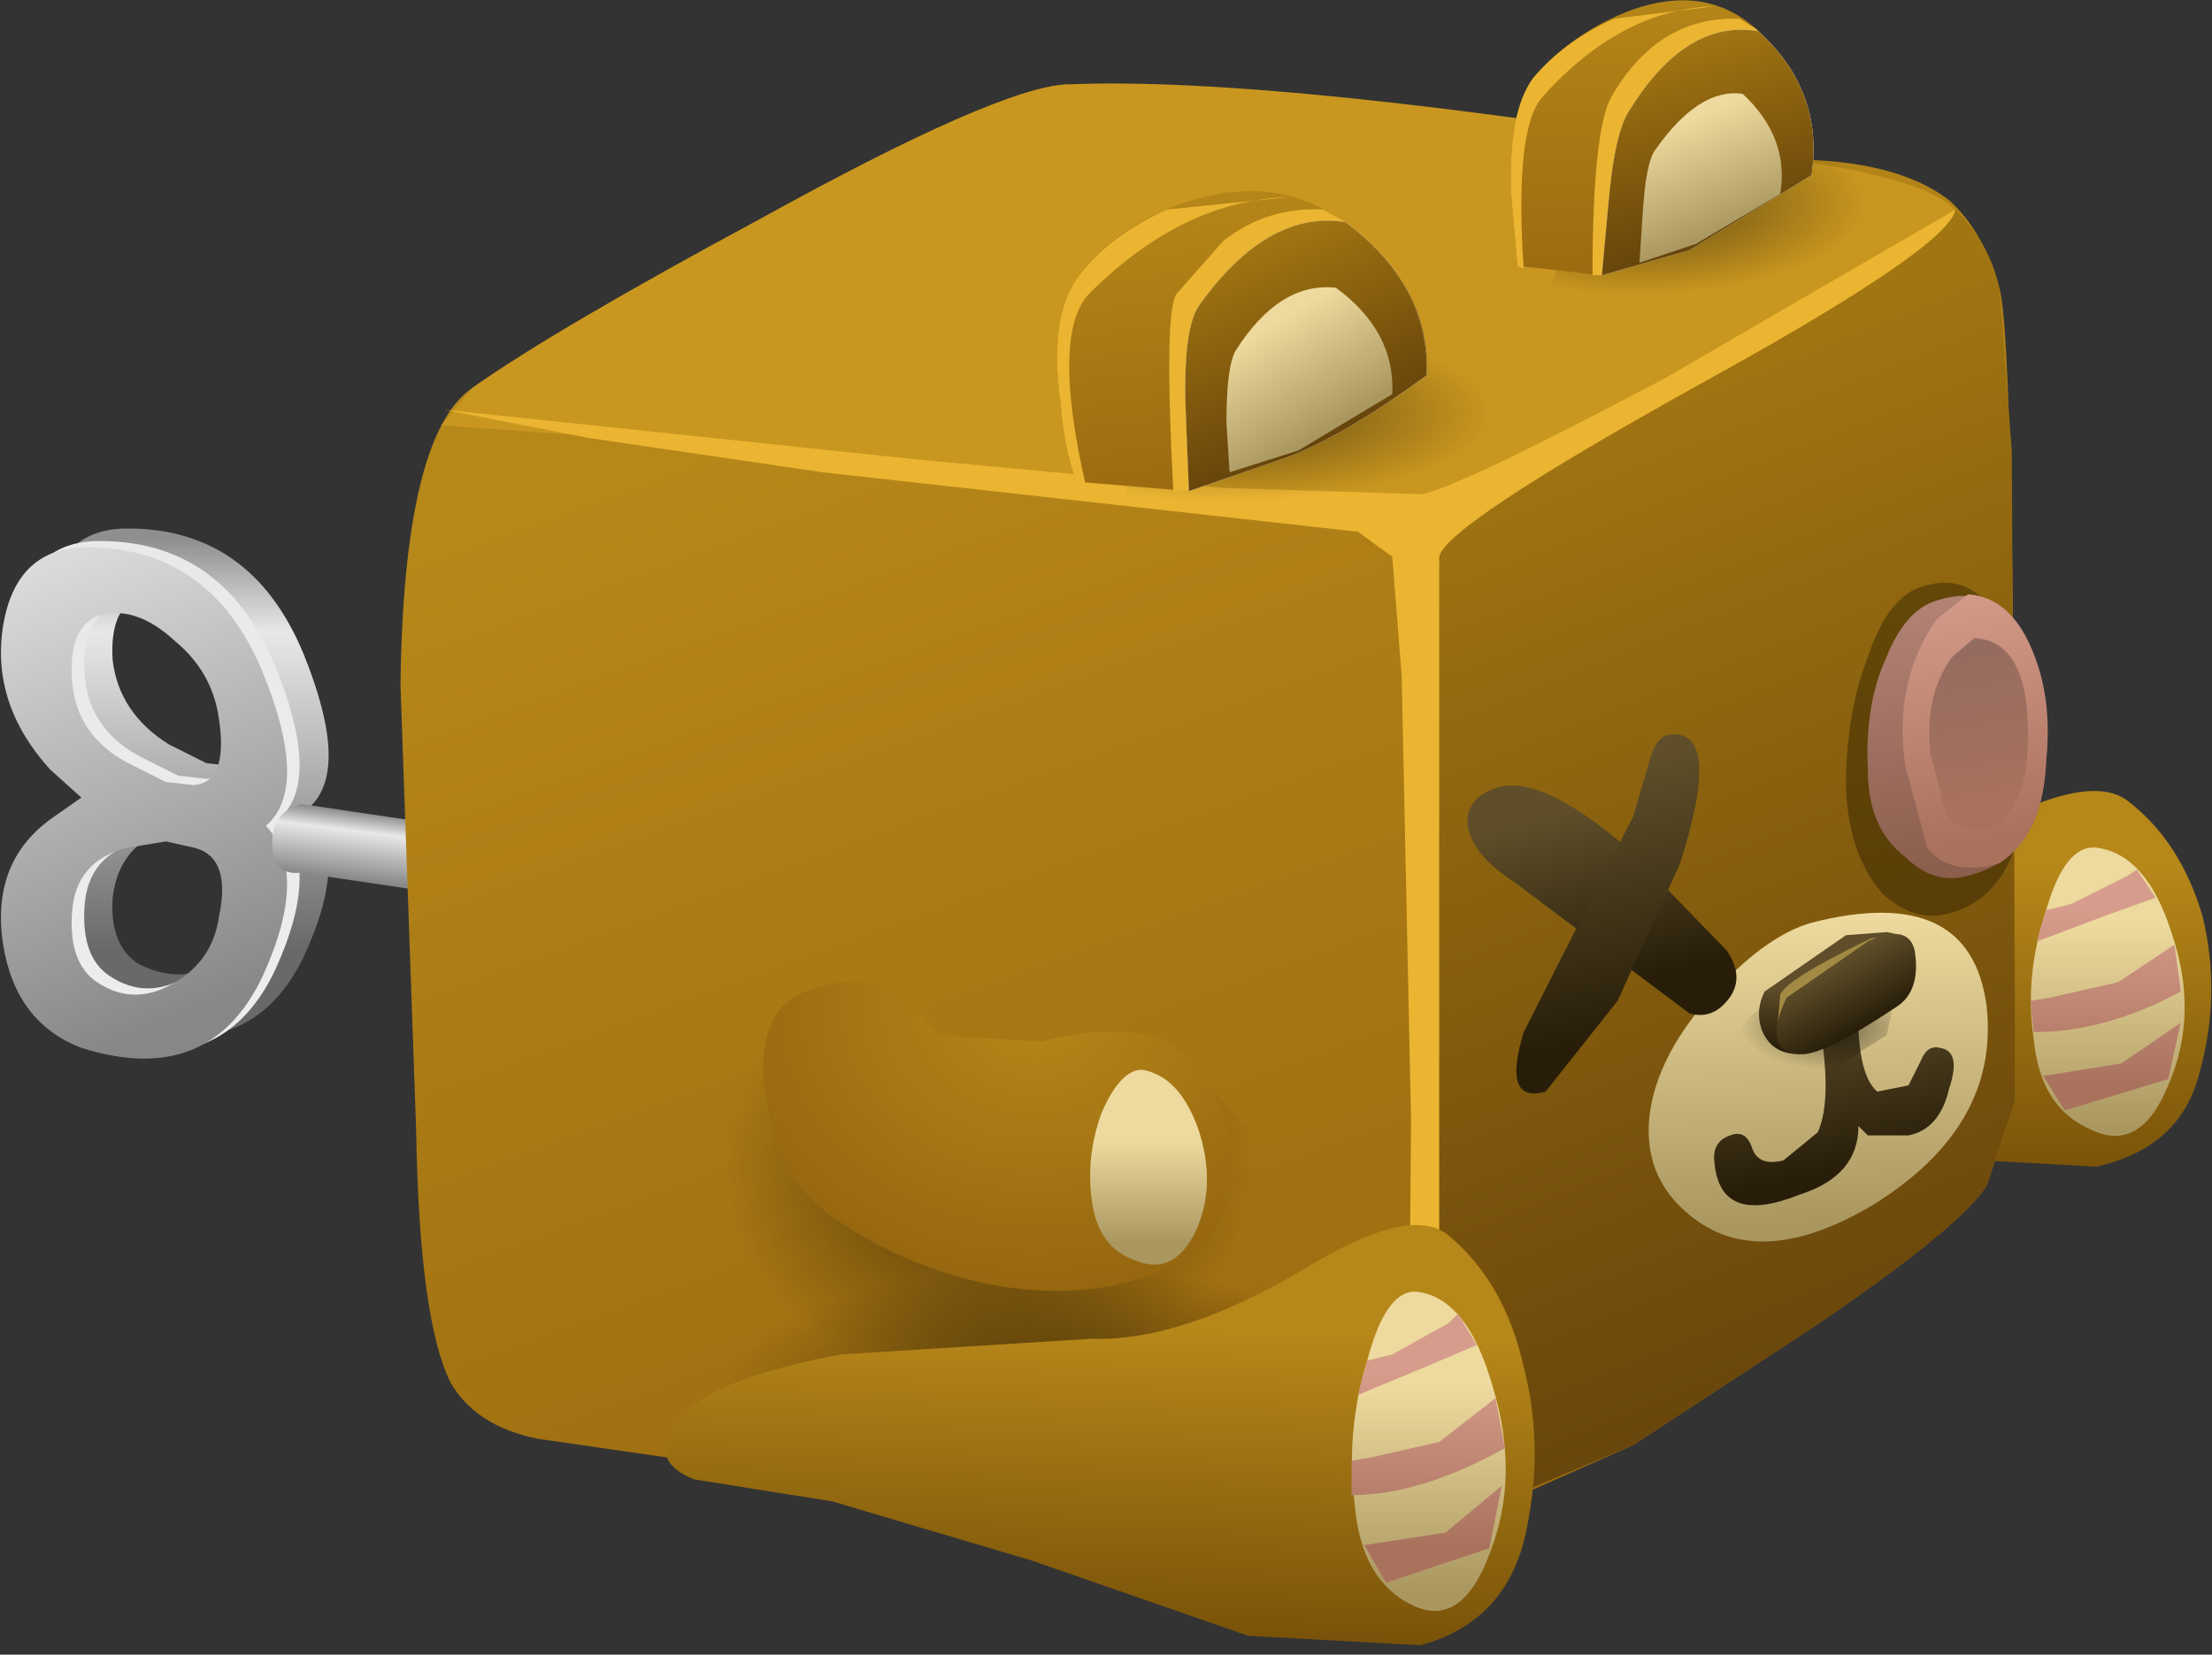 <?xml version="1.0" encoding="UTF-8" standalone="no"?>
<svg xmlns:xlink="http://www.w3.org/1999/xlink" height="26.45px" width="35.35px" xmlns="http://www.w3.org/2000/svg">
  <rect width="100%" height="100%" fill="#333333" stroke="none"/>
  <g transform="matrix(1.0, 0.0, 0.0, 1.0, 0.0, 0.0)">
    <use height="29.0" id="cubimal" transform="matrix(1.0, 0.0, 0.0, 1.0, -3.9, -1.55)" width="40.5" xlink:href="#sprite0"/>
  </g>
  <defs>
    <g id="sprite0" transform="matrix(1.0, 0.0, 0.0, 1.0, 4.3, 2.1)">
      <use height="26.45" transform="matrix(1.0, 0.0, 0.0, 1.0, -0.4, -0.55)" width="35.35" xlink:href="#sprite1"/>
    </g>
    <g id="sprite1" transform="matrix(1.0, 0.0, 0.0, 1.0, 0.0, 0.5)">
      <use height="8.45" transform="matrix(1.0, 0.0, 0.0, 1.0, 0.0, 7.95)" width="10.2" xlink:href="#sprite2"/>
      <use height="26.45" transform="matrix(1.0, 0.0, 0.0, 1.0, 6.4, -0.5)" width="28.95" xlink:href="#sprite6"/>
    </g>
    <g id="sprite2" transform="matrix(1.0, 0.0, 0.0, 1.0, 0.0, 0.0)">
      <use height="8.15" transform="matrix(1.0, 0.0, 0.0, 1.0, 0.7, 0.0)" width="4.55" xlink:href="#sprite3"/>
      <use height="8.15" transform="matrix(1.0, 0.0, 0.0, 1.0, 0.2, 0.2)" width="4.6" xlink:href="#sprite4"/>
      <use height="8.15" transform="matrix(1.0, 0.0, 0.0, 1.0, 0.0, 0.3)" width="4.6" xlink:href="#sprite5"/>
      <use height="1.9" transform="matrix(1.0, 0.0, 0.0, 1.0, 4.35, 4.4)" width="5.85" xlink:href="#shape3"/>
    </g>
    <g id="sprite3" transform="matrix(1.0, 0.0, 0.0, 1.0, 0.0, 0.0)">
      <use height="8.15" transform="matrix(1.0, 0.0, 0.0, 1.0, 0.0, 0.0)" width="4.55" xlink:href="#shape0"/>
    </g>
    <g id="shape0" transform="matrix(1.0, 0.0, 0.0, 1.0, 0.0, 0.0)">
      <path d="M3.5 5.9 Q3.6 5.0 3.05 4.75 L2.6 4.7 2.0 4.8 Q1.2 5.05 1.1 5.9 1.05 6.65 1.5 6.95 2.15 7.3 2.8 6.95 3.4 6.6 3.5 5.9 M0.05 1.25 Q0.2 0.05 1.25 0.0 3.3 -0.05 4.15 2.0 4.9 3.85 4.25 4.45 4.9 5.25 4.15 6.85 3.3 8.6 1.25 7.95 0.2 7.6 0.05 6.35 -0.15 5.05 0.8 4.35 L1.25 4.0 0.8 3.55 Q-0.15 2.5 0.05 1.25 M3.5 2.75 Q3.4 2.0 2.8 1.5 2.15 0.9 1.5 1.1 1.05 1.3 1.1 2.1 1.2 2.95 2.0 3.45 L2.6 3.75 3.05 3.8 Q3.6 3.75 3.5 2.75" fill="url(#gradient0)" fill-rule="evenodd" stroke="none"/>
    </g>
    <linearGradient gradientTransform="matrix(0.0, 0.004, 0.004, 0.0, 2.25, 3.45)" gradientUnits="userSpaceOnUse" id="gradient0" spreadMethod="pad" x1="-819.2" x2="819.2">
      <stop offset="0.0" stop-color="#8f8f8f"/>
      <stop offset="0.227" stop-color="#e8e8e8"/>
      <stop offset="1.0" stop-color="#696969"/>
    </linearGradient>
    <g id="sprite4" transform="matrix(1.0, 0.0, 0.0, 1.0, 0.0, 0.0)">
      <use height="8.15" transform="matrix(1.0, 0.0, 0.0, 1.0, 0.0, 0.0)" width="4.6" xlink:href="#shape1"/>
    </g>
    <g id="shape1" transform="matrix(1.0, 0.0, 0.0, 1.0, 0.0, 0.0)">
      <path d="M2.05 4.8 Q1.2 5.0 1.15 5.85 1.1 6.65 1.55 6.95 2.15 7.35 2.8 6.95 3.4 6.6 3.5 5.9 3.65 5.0 3.1 4.8 L2.65 4.7 2.05 4.8 M0.05 1.25 Q0.25 0.05 1.3 0.0 3.35 -0.05 4.2 2.0 4.95 3.85 4.25 4.45 4.95 5.2 4.2 6.85 3.35 8.65 1.3 8.0 0.25 7.6 0.05 6.35 -0.15 5.05 0.8 4.35 L1.3 4.0 0.8 3.55 Q-0.15 2.5 0.05 1.25 M1.55 1.1 Q1.1 1.3 1.15 2.1 1.2 3.0 2.05 3.45 L2.65 3.75 3.1 3.8 Q3.65 3.75 3.5 2.75 3.4 2.0 2.8 1.5 2.15 0.9 1.55 1.1" fill="url(#gradient1)" fill-rule="evenodd" stroke="none"/>
    </g>
    <linearGradient gradientTransform="matrix(0.002, 0.005, 0.005, -0.002, 1.85, 3.25)" gradientUnits="userSpaceOnUse" id="gradient1" spreadMethod="pad" x1="-819.2" x2="819.2">
      <stop offset="0.0" stop-color="#e8e8e8"/>
      <stop offset="1.0" stop-color="#ededed"/>
    </linearGradient>
    <g id="sprite5" transform="matrix(1.0, 0.0, 0.0, 1.0, 0.0, 0.0)">
      <use height="8.15" transform="matrix(1.0, 0.0, 0.0, 1.0, 0.0, 0.0)" width="4.6" xlink:href="#shape2"/>
    </g>
    <g id="shape2" transform="matrix(1.0, 0.0, 0.0, 1.0, 0.0, 0.0)">
      <path d="M2.05 4.8 Q1.2 5.0 1.15 5.85 1.1 6.65 1.55 6.95 2.15 7.35 2.8 6.95 3.4 6.6 3.5 5.9 3.7 4.95 3.1 4.8 L2.65 4.7 2.05 4.8 M0.05 1.25 Q0.25 0.05 1.3 0.0 3.35 -0.05 4.2 2.0 4.95 3.85 4.25 4.45 4.95 5.2 4.2 6.85 3.35 8.65 1.3 8.0 0.25 7.6 0.05 6.35 -0.15 5.05 0.8 4.35 L1.3 4.0 0.8 3.55 Q-0.15 2.5 0.05 1.25 M3.5 2.75 Q3.4 2.0 2.8 1.5 2.15 0.9 1.55 1.1 1.1 1.3 1.15 2.1 1.2 3.0 2.05 3.45 L2.65 3.75 3.1 3.8 Q3.65 3.75 3.5 2.75" fill="url(#gradient2)" fill-rule="evenodd" stroke="none"/>
    </g>
    <linearGradient gradientTransform="matrix(0.002, 0.005, 0.005, -0.002, 1.85, 3.25)" gradientUnits="userSpaceOnUse" id="gradient2" spreadMethod="pad" x1="-819.2" x2="819.2">
      <stop offset="0.0" stop-color="#e8e8e8"/>
      <stop offset="1.0" stop-color="#878787"/>
    </linearGradient>
    <g id="shape3" transform="matrix(1.0, 0.0, 0.0, 1.0, -4.35, -4.4)">
      <path d="M10.2 6.3 L4.8 5.5 Q4.35 5.55 4.35 5.0 4.35 4.65 4.6 4.5 L4.8 4.4 10.2 5.2 10.2 6.3" fill="url(#gradient3)" fill-rule="evenodd" stroke="none"/>
    </g>
    <linearGradient gradientTransform="matrix(-1.0E-4, 8.0E-4, 8.0E-4, 1.0E-4, 7.3, 5.4)" gradientUnits="userSpaceOnUse" id="gradient3" spreadMethod="pad" x1="-819.2" x2="819.2">
      <stop offset="0.0" stop-color="#8f8f8f"/>
      <stop offset="0.227" stop-color="#e8e8e8"/>
      <stop offset="1.0" stop-color="#696969"/>
    </linearGradient>
    <g id="sprite6" transform="matrix(1.0, 0.0, 0.0, 1.0, -0.4, 0.5)">
      <use height="26.45" transform="matrix(1.0, 0.0, 0.0, 1.0, 0.4, -0.5)" width="28.95" xlink:href="#shape4"/>
    </g>
    <g id="shape4" transform="matrix(1.0, 0.0, 0.0, 1.0, -0.4, 0.5)">
      <path d="M16.0 14.75 Q16.55 14.3 18.4 13.95 L22.35 13.7 Q23.75 13.8 25.8 12.7 27.4 11.85 28.0 12.3 28.85 12.95 29.2 14.15 29.5 15.4 29.15 16.65 28.85 17.85 27.5 18.15 L24.8 18.0 21.4 16.9 18.25 16.1 16.1 15.75 Q15.2 15.45 16.0 14.75" fill="url(#gradient4)" fill-rule="evenodd" stroke="none"/>
      <path d="M27.5 13.05 Q28.3 13.15 28.7 14.4 29.15 15.7 28.65 16.85 28.2 17.95 27.4 17.55 26.6 17.2 26.5 16.1 26.35 15.1 26.7 14.05 27.0 13.0 27.5 13.05" fill="url(#gradient5)" fill-rule="evenodd" stroke="none"/>
      <path d="M28.65 16.75 L27.0 17.25 26.65 16.7 27.9 16.5 28.85 15.85 28.65 16.75" fill="url(#gradient6)" fill-rule="evenodd" stroke="none"/>
      <path d="M28.75 14.6 L28.85 15.35 Q27.65 16.0 26.5 16.0 L26.45 15.5 26.75 15.45 27.85 15.2 28.75 14.6" fill="url(#gradient7)" fill-rule="evenodd" stroke="none"/>
      <path d="M26.7 14.05 L27.1 13.95 28.0 13.5 28.15 13.4 28.45 13.85 27.75 14.1 26.55 14.55 26.7 14.05" fill="url(#gradient8)" fill-rule="evenodd" stroke="none"/>
      <path d="M11.05 0.85 L16.85 1.4 22.6 2.05 Q24.3 2.05 25.15 2.7 25.7 3.2 25.95 4.1 26.2 4.9 26.2 15.65 L26.2 17.1 25.75 18.45 Q25.35 19.1 23.0 20.7 L20.1 22.6 17.85 23.6 16.3 24.0 10.75 23.55 6.4 23.05 2.6 22.5 Q1.6 22.3 1.2 21.6 0.7 20.6 0.65 17.55 L0.4 10.45 Q0.45 6.45 1.55 5.7 2.9 4.75 6.15 3.0 9.95 0.9 11.05 0.85" fill="url(#gradient9)" fill-rule="evenodd" stroke="none"/>
      <path d="M25.25 2.85 Q25.8 3.4 25.95 4.1 L26.15 6.7 26.2 15.65 26.2 17.1 25.75 18.45 Q25.35 19.1 23.0 20.7 L20.1 22.6 18.2 23.4 16.3 24.0 Q16.8 23.0 16.75 21.85 L16.65 7.85 16.75 7.7 19.5 6.2 23.0 4.35 25.25 2.85" fill="url(#gradient10)" fill-rule="evenodd" stroke="none"/>
      <path d="M23.75 4.05 L19.85 6.05 Q17.05 7.4 16.75 7.7 L8.05 6.8 1.05 6.3 1.55 5.7 Q2.9 4.75 6.15 3.0 9.95 0.9 11.05 0.85 14.45 0.7 22.6 2.05 24.75 2.35 25.25 2.85 L23.75 4.05" fill="#c99720" fill-rule="evenodd" stroke="none"/>
      <path d="M8.7 6.85 L13.55 7.3 16.7 7.4 Q17.2 7.35 20.6 5.55 L25.25 2.85 Q25.15 3.45 21.15 5.65 17.1 7.9 17.0 8.4 L17.0 20.85 Q16.9 23.4 16.3 24.0 L16.5 23.4 16.55 17.4 16.4 10.3 16.25 8.4 15.7 8.0 7.15 7.05 3.4 6.5 1.1 6.05 8.7 6.85" fill="#ebb531" fill-rule="evenodd" stroke="none"/>
      <path d="M18.1 22.05 Q18.05 23.05 16.05 23.7 14.0 24.4 11.15 24.3 8.35 24.25 6.35 23.5 4.35 22.8 4.35 21.8 4.4 20.8 6.4 20.15 8.4 19.45 11.25 19.5 14.1 19.6 16.1 20.3 18.1 21.05 18.1 22.05" fill="url(#gradient11)" fill-rule="evenodd" stroke="none"/>
      <path d="M11.75 16.4 L12.0 16.25 13.35 16.9 14.25 17.85 15.0 18.9 Q14.65 20.35 13.2 21.35 11.7 22.3 9.75 22.25 7.55 22.2 6.0 21.0 4.45 19.75 4.5 18.05 4.55 16.9 5.35 15.95 6.1 15.0 7.35 14.5 L7.65 15.3 Q8.25 16.35 9.5 16.7 10.7 17.05 11.75 16.4" fill="url(#gradient12)" fill-rule="evenodd" stroke="none"/>
      <path d="M23.15 1.7 Q24.2 2.15 24.1 2.8 24.05 3.45 22.85 3.9 L20.1 4.35 18.65 4.25 18.85 3.9 Q19.15 2.5 19.05 1.8 L19.15 1.35 20.5 1.25 23.15 1.7" fill="url(#gradient13)" fill-rule="evenodd" stroke="none"/>
      <path d="M18.25 3.75 L18.15 2.6 Q18.1 1.3 18.5 0.75 19.15 0.0 20.1 -0.35 21.25 -0.75 22.05 -0.05 23.15 0.95 22.95 2.3 L21.0 3.5 19.6 3.9 18.25 3.75" fill="url(#gradient14)" fill-rule="evenodd" stroke="none"/>
      <path d="M18.65 1.05 Q18.2 1.55 18.35 3.8 L18.25 3.75 18.15 2.6 Q18.1 1.3 18.5 0.75 19.0 0.15 19.8 -0.2 L21.4 -0.4 Q19.9 -0.35 18.65 1.05" fill="#ebb531" fill-rule="evenodd" stroke="none"/>
      <path d="M20.05 1.25 Q19.8 1.6 19.7 2.8 L19.6 3.9 19.45 3.9 Q19.45 1.6 19.75 1.05 20.5 -0.25 21.8 -0.2 21.95 -0.1 22.05 -0.05 L22.1 0.0 Q20.95 -0.2 20.05 1.25" fill="#ebb531" fill-rule="evenodd" stroke="none"/>
      <path d="M20.05 1.25 Q20.95 -0.2 22.1 0.0 23.15 0.95 22.95 2.3 L21.0 3.5 19.6 3.9 19.7 2.8 Q19.8 1.6 20.05 1.25" fill="#ffffff" fill-rule="evenodd" stroke="none"/>
      <path d="M20.05 1.25 Q20.95 -0.2 22.1 0.0 23.15 0.95 22.95 2.3 L21.0 3.5 19.6 3.9 19.7 2.8 Q19.8 1.6 20.05 1.25" fill="url(#gradient15)" fill-rule="evenodd" stroke="none"/>
      <path d="M20.45 1.9 Q21.15 0.9 21.85 1.0 22.6 1.7 22.45 2.6 L21.1 3.4 20.2 3.7 20.25 2.95 Q20.3 2.1 20.45 1.9" fill="url(#gradient16)" fill-rule="evenodd" stroke="none"/>
      <path d="M13.6 7.8 L11.75 7.75 12.0 7.35 12.05 5.05 12.1 4.55 13.75 4.4 16.95 4.85 Q18.25 5.35 18.25 6.0 18.25 6.7 16.9 7.2 15.55 7.75 13.6 7.8" fill="url(#gradient17)" fill-rule="evenodd" stroke="none"/>
      <path d="M11.2 7.2 Q11.0 6.65 10.95 5.95 10.75 4.55 11.25 3.9 11.9 3.05 13.05 2.7 14.4 2.3 15.4 3.0 16.9 4.05 16.8 5.5 15.5 6.45 14.6 6.8 L13.0 7.35 11.2 7.2" fill="url(#gradient18)" fill-rule="evenodd" stroke="none"/>
      <path d="M11.4 4.2 Q10.8 4.85 11.35 7.25 L11.2 7.2 Q11.0 6.65 10.95 5.95 10.75 4.55 11.25 3.9 11.75 3.25 12.65 2.85 L14.6 2.65 Q12.9 2.7 11.4 4.2" fill="#ebb531" fill-rule="evenodd" stroke="none"/>
      <path d="M15.15 2.85 L15.5 3.05 Q14.25 2.85 13.15 4.4 12.9 4.8 12.95 6.1 L13.0 7.35 12.75 7.35 Q12.6 4.5 12.8 4.2 L13.55 3.35 Q14.25 2.8 15.15 2.85" fill="#ebb531" fill-rule="evenodd" stroke="none"/>
      <path d="M13.15 4.4 Q14.25 2.85 15.5 3.05 16.85 4.05 16.8 5.5 15.5 6.45 14.6 6.8 L13.0 7.35 12.95 6.1 Q12.9 4.8 13.15 4.4" fill="#ffffff" fill-rule="evenodd" stroke="none"/>
      <path d="M13.15 4.4 Q14.25 2.85 15.5 3.05 16.85 4.05 16.8 5.5 15.5 6.45 14.6 6.8 L13.0 7.35 12.95 6.1 Q12.9 4.8 13.15 4.4" fill="url(#gradient19)" fill-rule="evenodd" stroke="none"/>
      <path d="M13.75 5.1 Q14.45 4.0 15.35 4.1 16.3 4.8 16.25 5.8 L14.75 6.7 13.65 7.05 13.6 6.25 Q13.6 5.35 13.75 5.1" fill="url(#gradient20)" fill-rule="evenodd" stroke="none"/>
      <path d="M22.95 14.25 Q25.5 13.6 25.75 15.6 25.95 17.5 23.95 18.75 22.2 19.8 21.1 19.0 20.15 18.3 20.4 17.1 20.6 16.2 21.45 15.3 22.25 14.45 22.95 14.25" fill="url(#gradient21)" fill-rule="evenodd" stroke="none"/>
      <path d="M23.05 15.7 L23.7 15.4 Q23.65 16.65 24.0 16.95 L24.5 16.85 24.7 16.45 Q24.8 16.2 25.0 16.25 25.35 16.3 25.15 16.9 25.0 17.55 24.5 17.65 L23.85 17.65 23.7 17.5 Q23.7 18.3 22.75 18.6 21.5 19.1 21.4 18.1 21.35 17.75 21.65 17.65 21.9 17.55 22.0 17.85 22.1 18.15 22.5 18.05 L23.05 17.6 Q23.3 17.05 23.05 15.7" fill="url(#gradient22)" fill-rule="evenodd" stroke="none"/>
      <path d="M24.15 16.05 L22.55 17.05 Q21.95 16.95 21.8 16.6 21.6 16.25 21.95 15.75 L23.1 14.95 24.35 14.7 24.35 15.15 24.15 16.05" fill="url(#gradient23)" fill-rule="evenodd" stroke="none"/>
      <path d="M23.5 14.45 L24.15 14.4 Q24.5 14.45 24.55 14.65 L23.95 15.5 22.75 16.35 Q22.3 16.35 22.15 15.95 22.05 15.65 22.2 15.35 L23.5 14.45" fill="url(#gradient24)" fill-rule="evenodd" stroke="none"/>
      <path d="M23.9 14.5 L24.35 14.45 24.5 14.7 24.2 15.55 22.8 16.35 22.4 16.0 22.45 15.4 Q22.55 15.15 23.9 14.5" fill="#a28a44" fill-rule="evenodd" stroke="none"/>
      <path d="M23.85 14.55 Q24.5 14.25 24.6 14.7 24.7 15.35 24.3 15.6 23.1 16.4 22.75 16.35 22.15 16.3 22.55 15.45 L23.85 14.55" fill="url(#gradient25)" fill-rule="evenodd" stroke="none"/>
      <path d="M17.9 12.1 Q18.6 11.85 20.0 13.05 L21.6 14.7 Q21.9 15.15 21.6 15.5 21.35 15.8 21.0 15.7 L18.2 13.6 Q17.5 13.15 17.45 12.65 17.45 12.25 17.9 12.1" fill="url(#gradient26)" fill-rule="evenodd" stroke="none"/>
      <path d="M20.65 11.25 Q21.55 11.1 20.85 13.3 L19.85 15.5 18.7 16.95 Q18.0 17.15 18.35 16.0 L20.1 12.55 20.35 11.7 Q20.45 11.3 20.65 11.25" fill="url(#gradient27)" fill-rule="evenodd" stroke="none"/>
      <path d="M24.65 8.9 Q25.6 8.55 26.05 9.65 26.5 10.55 26.4 11.95 26.3 13.8 25.15 14.1 24.6 14.25 24.1 13.8 23.55 13.2 23.5 12.1 23.5 10.9 23.85 10.0 24.15 9.1 24.65 8.9" fill="url(#gradient28)" fill-rule="evenodd" stroke="none"/>
      <path d="M24.95 9.1 Q25.9 8.8 26.35 9.7 26.8 10.5 26.7 11.65 26.65 13.2 25.45 13.5 24.9 13.65 24.45 13.2 23.85 12.75 23.85 11.8 23.8 10.75 24.15 10.0 24.45 9.25 24.95 9.1" fill="url(#gradient29)" fill-rule="evenodd" stroke="none"/>
      <path d="M25.45 9.0 Q26.15 9.05 26.5 9.95 26.8 10.7 26.7 11.65 26.65 12.85 25.95 13.3 L25.75 13.35 Q25.1 13.45 24.8 13.05 L24.45 11.75 Q24.25 10.4 24.95 9.4 L25.45 9.0" fill="url(#gradient30)" fill-rule="evenodd" stroke="none"/>
      <path d="M25.55 9.7 Q26.5 9.75 26.4 11.55 26.35 12.35 25.9 12.7 L25.75 12.75 Q25.3 12.8 25.1 12.5 L24.85 11.55 Q24.75 10.6 25.2 10.0 L25.55 9.7" fill="url(#gradient31)" fill-rule="evenodd" stroke="none"/>
      <path d="M18.35 21.35 Q18.7 22.7 18.35 24.15 18.0 25.45 16.7 25.8 L13.95 25.65 10.5 24.45 7.3 23.5 5.1 23.15 Q4.2 22.8 5.05 22.0 5.6 21.5 7.45 21.15 L11.45 20.9 Q12.9 20.95 14.9 19.75 16.55 18.75 17.15 19.25 18.05 20.0 18.35 21.35" fill="url(#gradient32)" fill-rule="evenodd" stroke="none"/>
      <path d="M16.65 20.15 Q17.45 20.25 17.85 21.65 18.3 23.1 17.8 24.35 17.35 25.55 16.55 25.15 15.75 24.75 15.65 23.55 15.5 22.4 15.85 21.25 16.15 20.1 16.65 20.15" fill="url(#gradient33)" fill-rule="evenodd" stroke="none"/>
      <path d="M17.8 24.25 L16.15 24.8 15.8 24.2 17.1 24.0 18.0 23.25 17.8 24.25" fill="url(#gradient34)" fill-rule="evenodd" stroke="none"/>
      <path d="M17.9 21.85 L18.05 22.65 Q16.7 23.4 15.6 23.4 L15.6 22.85 15.9 22.8 17.0 22.55 17.9 21.85" fill="url(#gradient35)" fill-rule="evenodd" stroke="none"/>
      <path d="M15.85 21.25 L16.25 21.15 17.15 20.65 17.3 20.5 17.6 21.0 16.9 21.3 15.7 21.8 15.85 21.25" fill="url(#gradient36)" fill-rule="evenodd" stroke="none"/>
      <path d="M6.2 16.55 Q6.2 15.7 6.75 15.4 8.05 14.8 9.0 16.05 L10.65 16.15 Q12.6 15.65 13.25 16.7 13.85 17.7 13.65 18.6 13.4 19.7 11.8 20.05 10.2 20.35 8.45 19.6 6.9 18.9 6.55 18.1 6.2 17.25 6.2 16.55" fill="url(#gradient37)" fill-rule="evenodd" stroke="none"/>
      <path d="M12.25 16.6 Q12.85 16.7 13.15 17.55 13.45 18.45 13.1 19.2 12.75 19.9 12.15 19.65 11.55 19.45 11.45 18.7 11.35 18.0 11.6 17.3 11.9 16.6 12.25 16.6" fill="url(#gradient38)" fill-rule="evenodd" stroke="none"/>
    </g>
    <linearGradient gradientTransform="matrix(0.0, 0.003, 0.003, 0.0, 22.45, 15.85)" gradientUnits="userSpaceOnUse" id="gradient4" spreadMethod="pad" x1="-819.2" x2="819.2">
      <stop offset="0.0" stop-color="#b68719"/>
      <stop offset="1.0" stop-color="#785209"/>
    </linearGradient>
    <linearGradient gradientTransform="matrix(0.0, 0.002, 0.002, 0.0, 27.65, 15.9)" gradientUnits="userSpaceOnUse" id="gradient5" spreadMethod="pad" x1="-819.2" x2="819.2">
      <stop offset="0.0" stop-color="#eeda9e"/>
      <stop offset="1.0" stop-color="#aa9760"/>
    </linearGradient>
    <linearGradient gradientTransform="matrix(0.0, 0.002, 0.002, 0.0, 27.75, 15.7)" gradientUnits="userSpaceOnUse" id="gradient6" spreadMethod="pad" x1="-819.2" x2="819.2">
      <stop offset="0.0" stop-color="#d79d8c"/>
      <stop offset="0.859" stop-color="#a9725d"/>
    </linearGradient>
    <linearGradient gradientTransform="matrix(0.0, 0.002, 0.002, 0.0, 27.65, 15.7)" gradientUnits="userSpaceOnUse" id="gradient7" spreadMethod="pad" x1="-819.2" x2="819.2">
      <stop offset="0.0" stop-color="#d79d8c"/>
      <stop offset="0.859" stop-color="#a9725d"/>
    </linearGradient>
    <linearGradient gradientTransform="matrix(0.0, 0.002, 0.002, 0.0, 27.5, 15.7)" gradientUnits="userSpaceOnUse" id="gradient8" spreadMethod="pad" x1="-819.2" x2="819.2">
      <stop offset="0.0" stop-color="#d79d8c"/>
      <stop offset="0.859" stop-color="#a9725d"/>
    </linearGradient>
    <linearGradient gradientTransform="matrix(0.004, 0.011, 0.011, -0.004, 13.85, 13.7)" gradientUnits="userSpaceOnUse" id="gradient9" spreadMethod="pad" x1="-819.2" x2="819.2">
      <stop offset="0.0" stop-color="#b68719"/>
      <stop offset="1.0" stop-color="#9b6a0f"/>
    </linearGradient>
    <linearGradient gradientTransform="matrix(0.004, 0.01, 0.01, -0.004, 21.4, 14.65)" gradientUnits="userSpaceOnUse" id="gradient10" spreadMethod="pad" x1="-819.2" x2="819.2">
      <stop offset="0.0" stop-color="#a17511"/>
      <stop offset="1.0" stop-color="#62400a"/>
    </linearGradient>
    <radialGradient cx="0" cy="0" gradientTransform="matrix(0.008, 2.0E-4, 1.0E-4, -0.003, 11.2, 21.9)" gradientUnits="userSpaceOnUse" id="gradient11" r="819.2" spreadMethod="pad">
      <stop offset="0.216" stop-color="#000000" stop-opacity="0.376"/>
      <stop offset="0.867" stop-color="#000000" stop-opacity="0.0"/>
    </radialGradient>
    <radialGradient cx="0" cy="0" gradientTransform="matrix(0.006, 1.0E-4, 1.0E-4, -0.005, 9.8, 18.15)" gradientUnits="userSpaceOnUse" id="gradient12" r="819.2" spreadMethod="pad">
      <stop offset="0.216" stop-color="#000000" stop-opacity="0.376"/>
      <stop offset="0.867" stop-color="#000000" stop-opacity="0.0"/>
    </radialGradient>
    <radialGradient cx="0" cy="0" gradientTransform="matrix(0.005, 0.0, 2.0E-4, -0.002, 20.3, 2.8)" gradientUnits="userSpaceOnUse" id="gradient13" r="819.2" spreadMethod="pad">
      <stop offset="0.216" stop-color="#000000" stop-opacity="0.376"/>
      <stop offset="0.867" stop-color="#000000" stop-opacity="0.0"/>
    </radialGradient>
    <linearGradient gradientTransform="matrix(4.0E-4, 0.003, 0.003, 0.0, 20.55, 1.65)" gradientUnits="userSpaceOnUse" id="gradient14" spreadMethod="pad" x1="-819.2" x2="819.2">
      <stop offset="0.0" stop-color="#b68719"/>
      <stop offset="1.0" stop-color="#9b6a0f"/>
    </linearGradient>
    <linearGradient gradientTransform="matrix(9.0E-4, 0.002, 0.002, -6.0E-4, 21.05, 1.95)" gradientUnits="userSpaceOnUse" id="gradient15" spreadMethod="pad" x1="-819.2" x2="819.2">
      <stop offset="0.0" stop-color="#a17511"/>
      <stop offset="1.0" stop-color="#62400a"/>
    </linearGradient>
    <linearGradient gradientTransform="matrix(6.0E-4, 0.001, 0.001, -4.0E-4, 21.15, 2.35)" gradientUnits="userSpaceOnUse" id="gradient16" spreadMethod="pad" x1="-819.2" x2="819.2">
      <stop offset="0.0" stop-color="#eeda9e"/>
      <stop offset="1.0" stop-color="#aa9760"/>
    </linearGradient>
    <radialGradient cx="0" cy="0" gradientTransform="matrix(0.006, 0.0, 0.0, -0.002, 13.6, 6.1)" gradientUnits="userSpaceOnUse" id="gradient17" r="819.2" spreadMethod="pad">
      <stop offset="0.216" stop-color="#000000" stop-opacity="0.376"/>
      <stop offset="0.867" stop-color="#000000" stop-opacity="0.0"/>
    </radialGradient>
    <linearGradient gradientTransform="matrix(4.0E-4, 0.003, 0.003, -4.0E-4, 13.75, 4.85)" gradientUnits="userSpaceOnUse" id="gradient18" spreadMethod="pad" x1="-819.2" x2="819.2">
      <stop offset="0.0" stop-color="#b68719"/>
      <stop offset="1.0" stop-color="#9b6a0f"/>
    </linearGradient>
    <linearGradient gradientTransform="matrix(9.0E-4, 0.002, 0.002, -9.0E-4, 14.5, 5.15)" gradientUnits="userSpaceOnUse" id="gradient19" spreadMethod="pad" x1="-819.2" x2="819.2">
      <stop offset="0.0" stop-color="#a17511"/>
      <stop offset="1.0" stop-color="#62400a"/>
    </linearGradient>
    <linearGradient gradientTransform="matrix(6.0E-4, 0.001, 0.001, -6.0E-4, 14.65, 5.6)" gradientUnits="userSpaceOnUse" id="gradient20" spreadMethod="pad" x1="-819.2" x2="819.2">
      <stop offset="0.0" stop-color="#eeda9e"/>
      <stop offset="1.0" stop-color="#aa9760"/>
    </linearGradient>
    <linearGradient gradientTransform="matrix(4.0E-4, 0.003, 0.003, -1.0E-4, 23.05, 16.6)" gradientUnits="userSpaceOnUse" id="gradient21" spreadMethod="pad" x1="-819.2" x2="819.2">
      <stop offset="0.0" stop-color="#eeda9e"/>
      <stop offset="1.0" stop-color="#aa9760"/>
    </linearGradient>
    <linearGradient gradientTransform="matrix(4.0E-4, 0.002, 0.002, -4.0E-4, 23.25, 17.05)" gradientUnits="userSpaceOnUse" id="gradient22" spreadMethod="pad" x1="-819.2" x2="819.2">
      <stop offset="0.0" stop-color="#5f4e29"/>
      <stop offset="0.859" stop-color="#271d09"/>
    </linearGradient>
    <radialGradient cx="0" cy="0" gradientTransform="matrix(0.002, 1.0E-4, 1.0E-4, -0.001, 23.2, 15.9)" gradientUnits="userSpaceOnUse" id="gradient23" r="819.2" spreadMethod="pad">
      <stop offset="0.216" stop-color="#000000" stop-opacity="0.376"/>
      <stop offset="0.867" stop-color="#000000" stop-opacity="0.0"/>
    </radialGradient>
    <linearGradient gradientTransform="matrix(0.0, 7.0E-4, 7.0E-4, 0.0, 23.3, 15.85)" gradientUnits="userSpaceOnUse" id="gradient24" spreadMethod="pad" x1="-819.2" x2="819.2">
      <stop offset="0.0" stop-color="#5f4e29"/>
      <stop offset="0.859" stop-color="#271d09"/>
    </linearGradient>
    <linearGradient gradientTransform="matrix(4.0E-4, 7.0E-4, 7.0E-4, -4.0E-4, 23.6, 15.5)" gradientUnits="userSpaceOnUse" id="gradient25" spreadMethod="pad" x1="-819.2" x2="819.2">
      <stop offset="0.0" stop-color="#5f4e29"/>
      <stop offset="0.859" stop-color="#271d09"/>
    </linearGradient>
    <linearGradient gradientTransform="matrix(5.0E-4, 0.002, 0.002, -5.0E-4, 19.65, 14.05)" gradientUnits="userSpaceOnUse" id="gradient26" spreadMethod="pad" x1="-819.2" x2="819.2">
      <stop offset="0.0" stop-color="#5f4e29"/>
      <stop offset="0.859" stop-color="#271d09"/>
    </linearGradient>
    <linearGradient gradientTransform="matrix(6.0E-4, 0.003, 0.003, -6.0E-4, 19.7, 14.3)" gradientUnits="userSpaceOnUse" id="gradient27" spreadMethod="pad" x1="-819.2" x2="819.2">
      <stop offset="0.0" stop-color="#5f4e29"/>
      <stop offset="0.859" stop-color="#271d09"/>
    </linearGradient>
    <linearGradient gradientTransform="matrix(0.001, 0.009, 0.009, -0.001, 25.1, 12.95)" gradientUnits="userSpaceOnUse" id="gradient28" spreadMethod="pad" x1="-819.2" x2="819.2">
      <stop offset="0.0" stop-color="#6b4e08"/>
      <stop offset="1.0" stop-color="#4b3106"/>
    </linearGradient>
    <linearGradient gradientTransform="matrix(5.0E-4, 0.003, 0.003, -5.0E-4, 25.25, 11.5)" gradientUnits="userSpaceOnUse" id="gradient29" spreadMethod="pad" x1="-819.2" x2="819.2">
      <stop offset="0.0" stop-color="#b38375"/>
      <stop offset="0.859" stop-color="#8c5e4d"/>
    </linearGradient>
    <linearGradient gradientTransform="matrix(5.0E-4, 0.003, 0.003, -5.0E-4, 25.55, 11.2)" gradientUnits="userSpaceOnUse" id="gradient30" spreadMethod="pad" x1="-819.2" x2="819.2">
      <stop offset="0.0" stop-color="#d79d8c"/>
      <stop offset="0.859" stop-color="#a9725d"/>
    </linearGradient>
    <linearGradient gradientTransform="matrix(4.0E-4, 0.002, 0.002, -4.0E-4, 25.6, 11.2)" gradientUnits="userSpaceOnUse" id="gradient31" spreadMethod="pad" x1="-819.2" x2="819.2">
      <stop offset="0.0" stop-color="#936b60"/>
      <stop offset="0.859" stop-color="#a9725d"/>
    </linearGradient>
    <linearGradient gradientTransform="matrix(-1.0E-4, 0.003, 0.003, 1.0E-4, 11.55, 23.2)" gradientUnits="userSpaceOnUse" id="gradient32" spreadMethod="pad" x1="-819.2" x2="819.2">
      <stop offset="0.0" stop-color="#b68719"/>
      <stop offset="1.0" stop-color="#785209"/>
    </linearGradient>
    <linearGradient gradientTransform="matrix(0.0, 0.002, 0.002, 0.0, 16.8, 23.3)" gradientUnits="userSpaceOnUse" id="gradient33" spreadMethod="pad" x1="-819.2" x2="819.2">
      <stop offset="0.0" stop-color="#eeda9e"/>
      <stop offset="1.0" stop-color="#aa9760"/>
    </linearGradient>
    <linearGradient gradientTransform="matrix(0.0, 0.002, 0.002, 0.0, 16.9, 23.05)" gradientUnits="userSpaceOnUse" id="gradient34" spreadMethod="pad" x1="-819.2" x2="819.2">
      <stop offset="0.0" stop-color="#d79d8c"/>
      <stop offset="0.859" stop-color="#a9725d"/>
    </linearGradient>
    <linearGradient gradientTransform="matrix(0.0, 0.002, 0.002, 0.0, 16.8, 23.05)" gradientUnits="userSpaceOnUse" id="gradient35" spreadMethod="pad" x1="-819.2" x2="819.2">
      <stop offset="0.0" stop-color="#d79d8c"/>
      <stop offset="0.859" stop-color="#a9725d"/>
    </linearGradient>
    <linearGradient gradientTransform="matrix(0.0, 0.002, 0.002, 0.0, 16.65, 23.05)" gradientUnits="userSpaceOnUse" id="gradient36" spreadMethod="pad" x1="-819.2" x2="819.2">
      <stop offset="0.0" stop-color="#d79d8c"/>
      <stop offset="0.859" stop-color="#a9725d"/>
    </linearGradient>
    <radialGradient cx="0" cy="0" gradientTransform="matrix(0.007, 0.0, 0.0, -0.006, 10.55, 15.6)" gradientUnits="userSpaceOnUse" id="gradient37" r="819.2" spreadMethod="pad">
      <stop offset="0.0" stop-color="#b68719"/>
      <stop offset="1.0" stop-color="#93640e"/>
    </radialGradient>
    <linearGradient gradientTransform="matrix(0.0, 0.001, 0.001, 0.0, 12.35, 18.55)" gradientUnits="userSpaceOnUse" id="gradient38" spreadMethod="pad" x1="-819.2" x2="819.2">
      <stop offset="0.0" stop-color="#eeda9e"/>
      <stop offset="1.0" stop-color="#aa9760"/>
    </linearGradient>
  </defs>
</svg>
